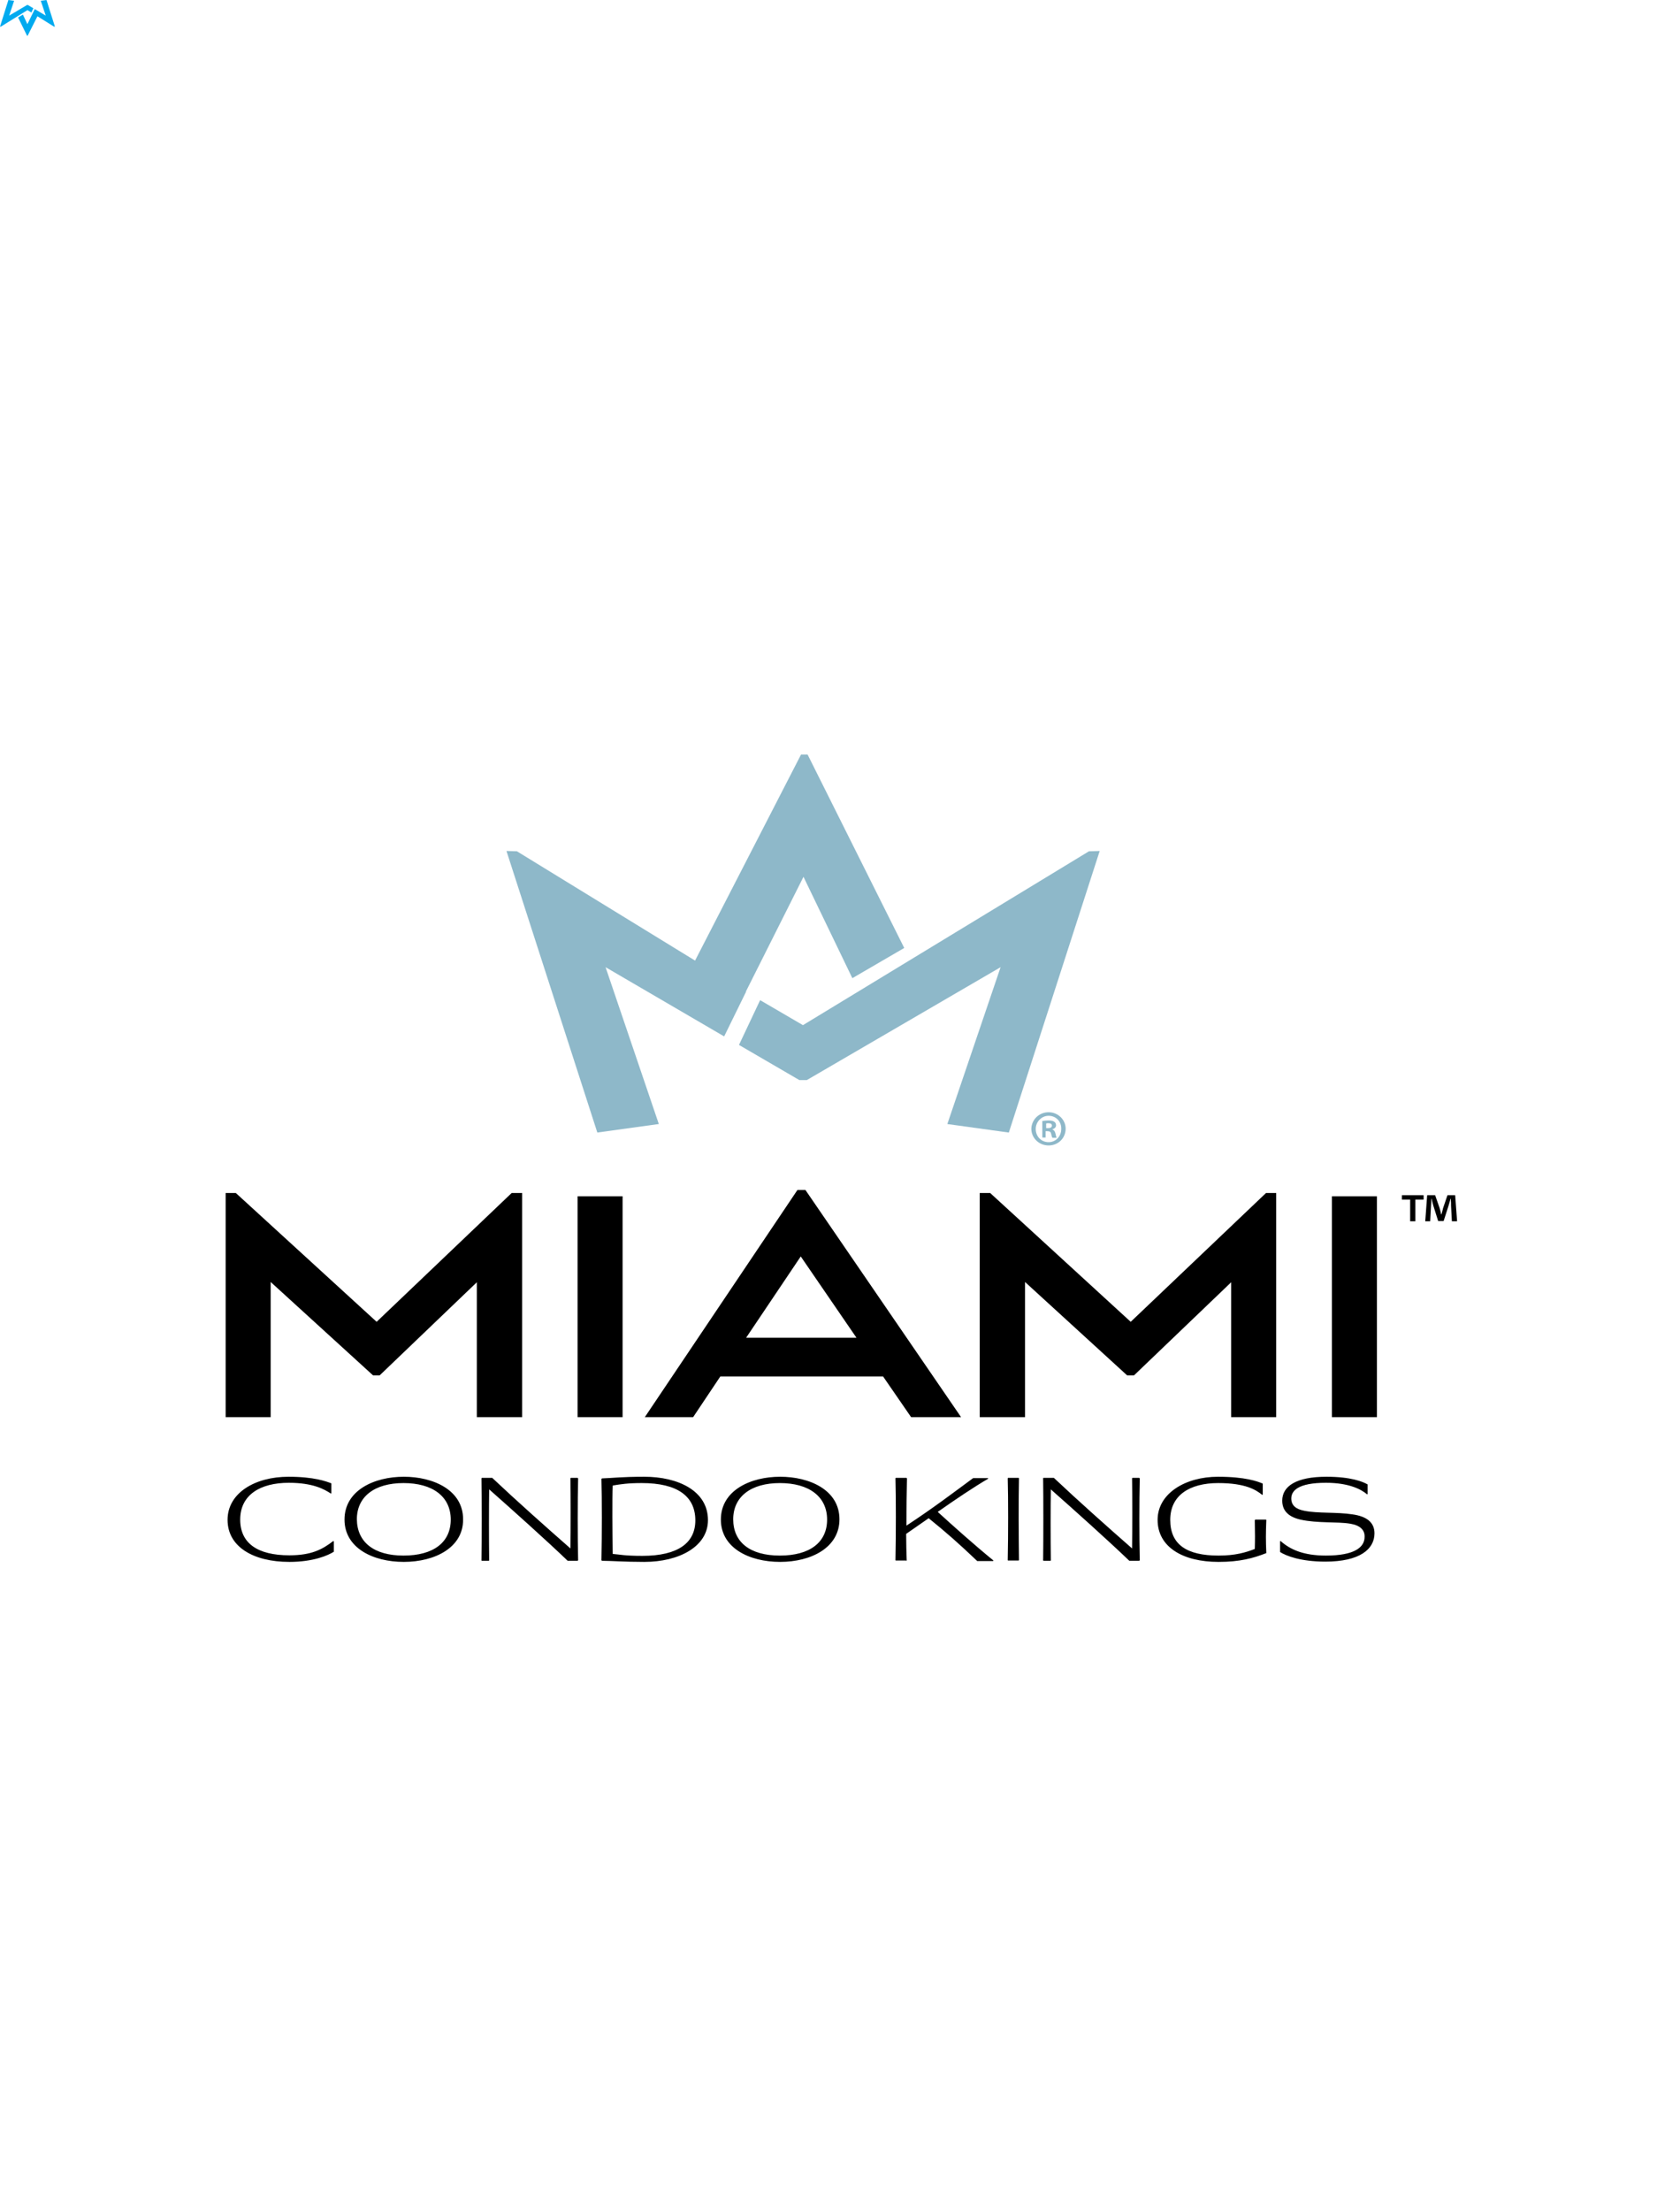 <svg xmlns="http://www.w3.org/2000/svg" xmlns:xlink="http://www.w3.org/1999/xlink" width="612" height="805" viewBox="0 0 612 805"><svg width="20" height="13" viewBox="0 0 20 13" id="icon-crown" y="0"><path fill="#00aaef" d="M9.85 13h.22l3.57-7.08 6 3.75.36.02L16.94 0l-2.08.29 1.8 5.39-4-2.37-.74 1.53-1.94 3.95-1.64-3.48-1.75 1.04zM.35 9.67L10 3.69l1.44.86.71-1.54-2.03-1.2h-.24L3.34 5.68 5.14.29 3.06 0 0 9.69z"></path></svg><svg id="logo" viewBox="0 0 612 792" width="612" height="792" y="13"><style>.st0{fill:#8eb8c9}</style><path class="st0" d="M382 391.9c3.4 0 6.2 2.7 6.2 6 0 3.4-2.7 6.1-6.2 6.1s-6.3-2.7-6.3-6.1c.1-3.3 2.8-6 6.3-6zm0 1.3c-2.6 0-4.7 2.2-4.7 4.8 0 2.7 2 4.8 4.7 4.8 2.6 0 4.6-2.1 4.6-4.8.1-2.7-1.9-4.8-4.6-4.8zm-.9 7.9h-1.4v-6c.6-.1 1.3-.2 2.3-.2 1.1 0 1.7.2 2.1.5.4.3.6.7.6 1.3 0 .7-.6 1.2-1.3 1.4v.1c.6.2.9.7 1.1 1.5.2.9.3 1.3.4 1.5h-1.5c-.2-.2-.3-.7-.5-1.5-.1-.6-.5-.9-1.3-.9h-.7v2.3zm0-3.4h.7c.8 0 1.4-.3 1.4-.9 0-.6-.4-.9-1.3-.9-.4 0-.6 0-.8.1v1.7zM294.2 261.7h-2.4l-38.6 75-64.9-39.8-3.8-.1 33.1 102.5 22.4-3.1-19.4-57.1 43.2 25.2 8-16.3h-.1l21-41.8 17.8 36.9 18.9-11z"></path><path class="st0" d="M396.7 296.9l-104.2 63.3-15.6-9.1-7.7 16.3 22 12.8h2.7l70.6-41.1-19.4 57.1 22.4 3.1 33.1-102.5z"></path><path d="M137.2 468.2l-51.3-46.9h-3.7v81.6h16.4v-49.2l37.3 34h2.4l35.4-33.9v49.1h16.5v-81.6h-3.8zM210.4 422.5h16.4v80.4h-16.4zM290.5 420.2l-55.6 82.7h17.6l9.9-14.8h59.3l10.2 14.8h18.2l-56.7-82.7h-2.9zM312 474h-40.2l19.9-29.6L312 474zM411.9 468.2l-51.2-46.9h-3.8v81.6h16.5v-49.2l37.2 34h2.5l35.4-33.9v49.1h16.4v-81.6h-3.7zM485.2 422.5h16.4v80.4h-16.4zM105.4 555.6c-13.1 0-22.5-5.5-22.5-15.3s10-15.7 22.2-15.7c9.3 0 13.8 1.7 15.6 2.4v3.6l-.2.1c-2.3-1.5-6.4-3.9-15.3-3.9-10.4 0-17.7 4.4-17.7 13.4 0 8.6 6.3 13 17.9 13 8 0 12-2.1 16-5.2l.2.1v3.8c-2 1.3-7.4 3.7-16.2 3.7zM147.1 555.6c-11.3 0-21.6-5.1-21.6-15.4 0-10.7 10.9-15.6 21.6-15.6 10.7 0 21.6 4.8 21.6 15.5.1 10.3-10.3 15.5-21.6 15.5zm-.1-2.3c10.9 0 17.2-4.8 17.2-13.1 0-8.4-6.6-13.3-17.2-13.3-10.5 0-17 4.9-17 13.2.1 8.3 6.2 13.2 17 13.2zM175.5 525h3.8c8.8 8.3 19.6 17.9 28.5 25.7.1-6.8.1-19.3 0-25.6l.2-.1h2.4l.2.2c-.2 8.6-.2 20.7 0 29.8l-.2.2h-3.6c-7.6-7.3-20.1-18.5-28.6-26-.1 6-.1 18.3 0 25.9l-.2.1h-2.5l-.1-.1c.1-7.4.1-22.9 0-29.9l.1-.2zM219.1 555c.2-9.3.2-22.6 0-29.6l.2-.2c3.7-.1 6.9-.6 15.4-.6 12.3 0 23.2 5.1 23.2 15.8 0 9.6-10.5 15.2-23.2 15.2-7.5 0-12-.4-15.4-.4l-.2-.2zm4.1-2.3c2.6.2 4.2.7 10.8.7 13.1 0 19.3-4.8 19.3-12.9 0-8.8-6.5-13.6-19.5-13.6-5.1 0-7.6.4-10.6.9-.2 4.9-.1 16.7 0 24.9zM284.2 555.6c-11.3 0-21.6-5.1-21.6-15.4 0-10.7 10.9-15.6 21.6-15.6 10.7 0 21.6 4.8 21.6 15.5 0 10.3-10.3 15.5-21.6 15.5zm-.1-2.3c10.9 0 17.2-4.8 17.2-13.1 0-8.4-6.6-13.3-17.2-13.3-10.5 0-17 4.9-17 13.2 0 8.3 6.1 13.2 17 13.2zM330.1 555.1h-3.8l-.1-.1c.2-9.3.2-23 0-29.9l.2-.1h3.8l.2.2c-.1 4.7-.2 10.9-.2 17.2 9.9-6.5 17.1-12 24.3-17.3h5.4l.1.2c-5.3 3.1-11.7 7.4-18.4 12.1 5.6 5.1 13.2 11.9 20.3 17.7l-.1.2H356c-6.6-6.3-11.5-10.6-17.7-15.6l-8.2 5.7c0 3.4.1 6.8.2 9.8l-.2-.1zM367.1 555c.2-9.3.2-22.9 0-29.8l.1-.2h3.8l.2.1c-.2 10.4-.1 20.1 0 29.9l-.2.1h-3.8l-.1-.1zM380.1 525h3.8c8.8 8.3 19.6 17.9 28.5 25.7.1-6.8.1-19.3 0-25.6l.2-.1h2.4l.2.2c-.2 8.6-.2 20.7 0 29.8l-.2.2h-3.6c-7.6-7.3-20.1-18.5-28.6-26-.1 6-.1 18.3 0 25.9l-.2.1h-2.5l-.1-.2c.1-7.4.1-22.9 0-29.9l.1-.1zM443.9 555.6c-13 0-22.2-5.4-22.2-15.3 0-9.6 10.1-15.7 22-15.7 9.9 0 14.5 1.7 16.3 2.5v4l-.2.1c-2.2-1.8-6.1-4.3-16-4.3-10.5 0-17.5 4.5-17.5 13.4 0 9 6 13 17.6 13 6.1 0 9.8-1.1 13.2-2.4.1-3.4.1-5.4 0-10.5l.2-.2h3.8l.2.1c-.2 4.9-.2 7.7 0 12.1-4.9 1.9-9.7 3.2-17.4 3.2zM491.9 541.7c-4.7-.8-11.9-.1-18.2-1.5-4.3-1-6.6-3.2-6.6-6.9 0-5.2 5-8.7 16.1-8.7 8.9 0 13.3 1.8 15 2.8v3.5l-.2.1c-2-1.7-6.4-4.2-15-4.2-10.1 0-12.6 2.9-12.6 5.7 0 2.5 1.6 3.9 4.8 4.5 4.9 1 11.7.4 17.5 1.3 5 .7 8 2.8 8 6.9 0 5.8-5.4 10.3-17.9 10.3-9 0-14.3-2.1-16.5-3.5v-3.9l.2-.1c3.5 3.1 8.3 5.3 16.5 5.3 10.4 0 14.1-3 14.1-6.8.1-2.5-1.6-4.2-5.2-4.8zM518.6 422.1v1.6h-3v7.9h-1.9v-7.9h-3v-1.6h7.9zm10.3 9.5l-.3-5.6c0-.7 0-1.6-.1-2.6h-.1c-.2.8-.5 1.9-.8 2.8l-1.7 5.3h-2l-1.7-5.4c-.2-.7-.5-1.8-.7-2.7h-.1c0 .9 0 1.8-.1 2.6l-.3 5.6h-1.8l.7-9.5h2.9l1.6 4.6c.2.7.4 1.4.6 2.4h.1c.2-.8.5-1.7.6-2.3l1.6-4.7h2.8l.7 9.5h-1.9z"></path></svg></svg>